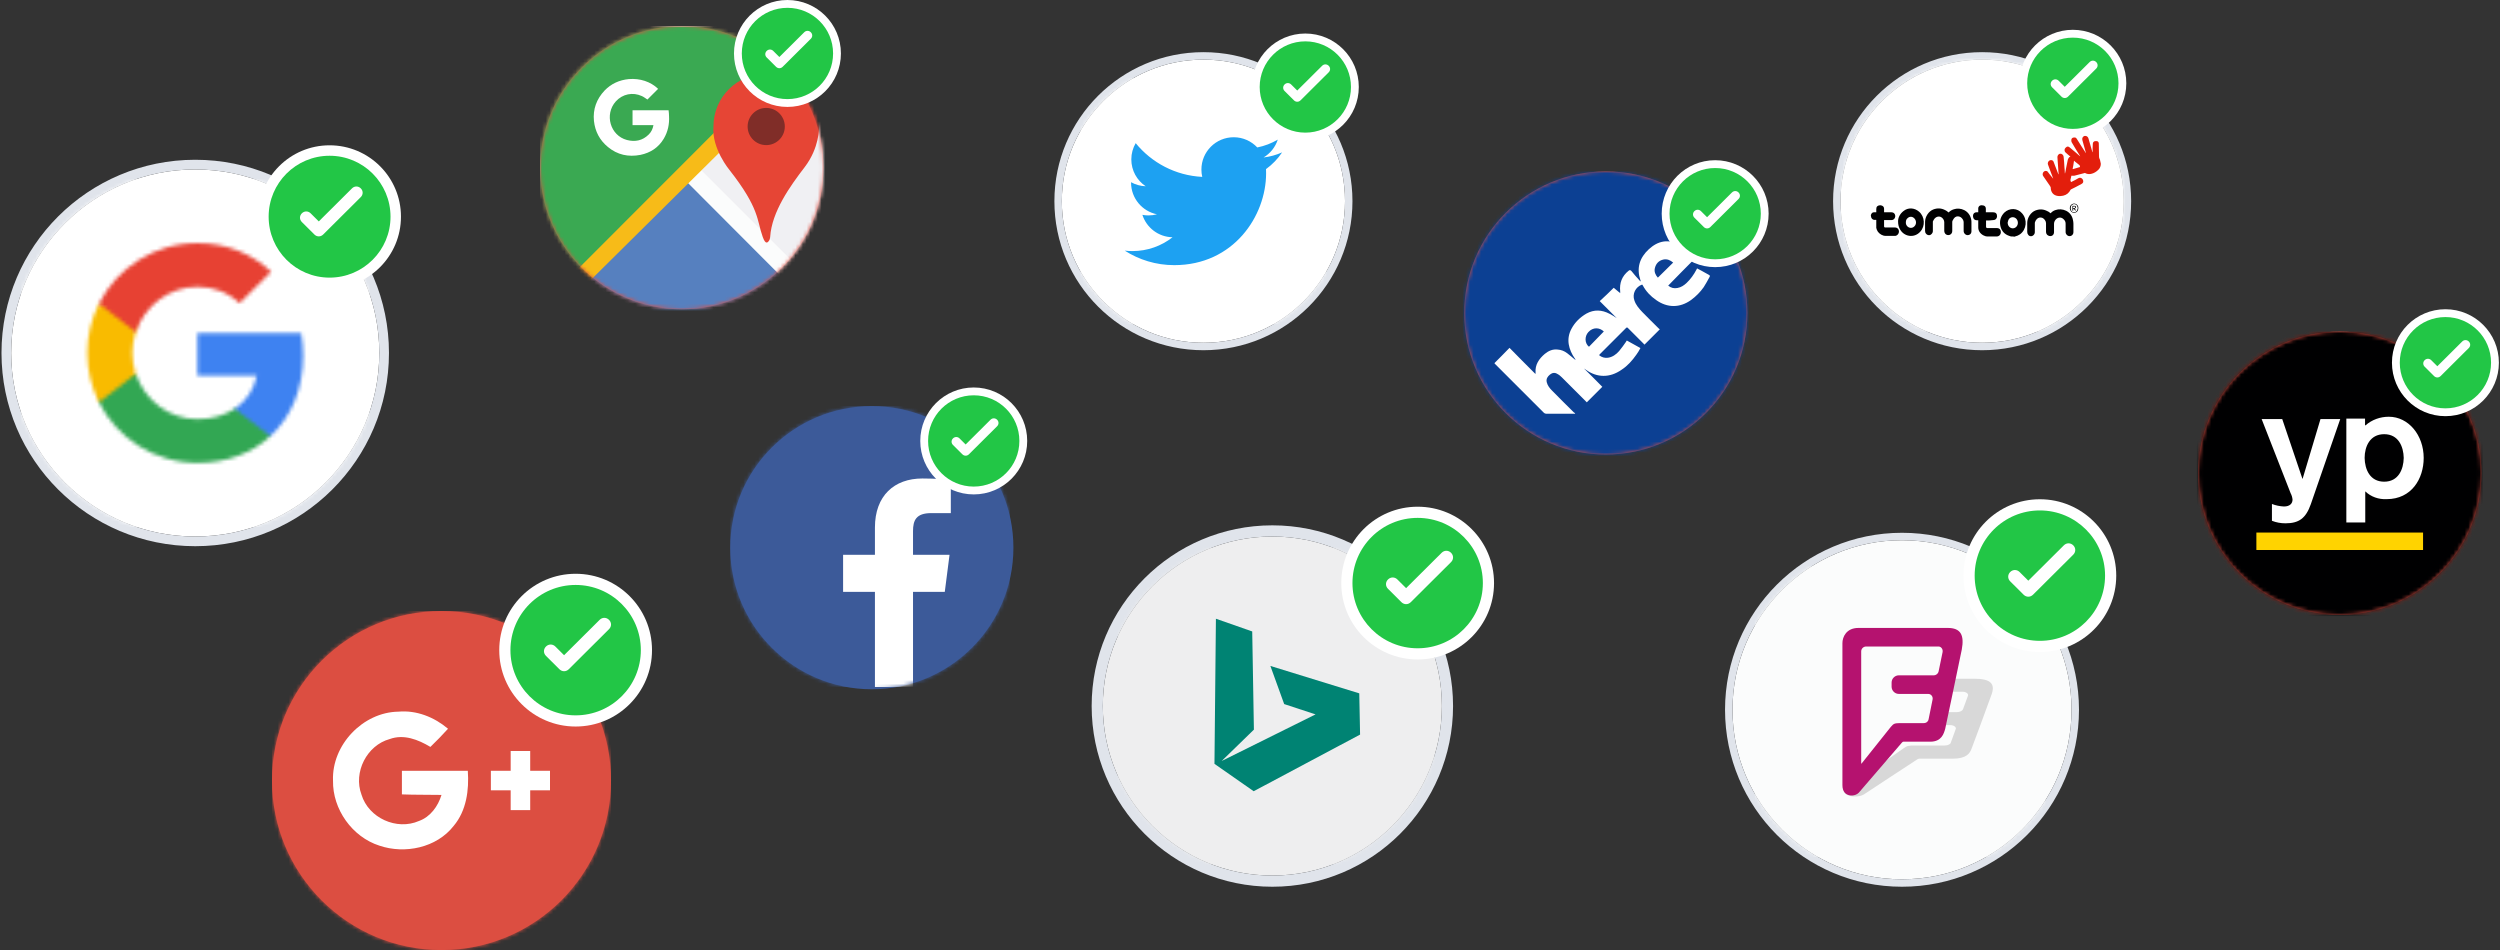 <?xml version="1.0" encoding="UTF-8"?>
<svg width="671px" height="255px" viewBox="0 0 671 255" version="1.1" xmlns="http://www.w3.org/2000/svg" xmlns:xlink="http://www.w3.org/1999/xlink">
    <rect x="0" y="0" width="671" height="255" fill="#333333" stroke="none"/>
    <!-- Generator: Sketch 48 (47235) - http://www.bohemiancoding.com/sketch -->
    <title>business_directories</title>
    <desc>Created with Sketch.</desc>
    <defs>
        <circle id="path-1" cx="45.5" cy="45.5" r="45.5"></circle>
        <circle id="path-3" cx="45.5" cy="45.5" r="45.5"></circle>
        <circle id="path-5" cx="45.5" cy="45.5" r="45.5"></circle>
        <circle id="path-7" cx="38" cy="38" r="38"></circle>
        <circle id="path-9" cx="38" cy="38" r="38"></circle>
        <circle id="path-11" cx="38" cy="38" r="38"></circle>
        <circle id="path-13" cx="38" cy="38" r="38"></circle>
        <circle id="path-15" cx="38" cy="38" r="38"></circle>
        <circle id="path-17" cx="38" cy="38" r="38"></circle>
        <ellipse id="path-19" cx="49.4" cy="49.259" rx="49.4" ry="49.259"></ellipse>
        <path d="M0.217,0.239 L0.217,11.645 L16.131,11.645 C15.445,15.33 13.362,18.453 10.23,20.545 L10.23,27.943 L19.787,27.943 C25.378,22.809 28.605,15.249 28.605,6.271 C28.605,4.179 28.416,2.169 28.067,0.239 L0.217,0.239 Z" id="path-21"></path>
        <path d="M0.001,0.002 L0.001,7.641 C4.866,17.279 14.865,23.887 26.425,23.887 C34.409,23.887 41.103,21.246 45.995,16.743 L36.438,9.345 C33.79,11.113 30.404,12.159 26.425,12.159 C18.724,12.159 12.205,6.972 9.879,0.002 L0.001,0.002 Z" id="path-23"></path>
        <path d="M3.745,0.572 C1.742,4.552 0.599,9.056 0.599,13.813 C0.599,18.571 1.742,23.074 3.745,27.055 L13.623,19.416 C13.032,17.647 12.696,15.756 12.696,13.813 C12.696,11.871 13.032,9.98 13.623,8.211 L13.623,0.572 L3.745,0.572 Z" id="path-25"></path>
        <path d="M0.001,16.252 L9.879,23.891 C12.205,16.922 18.724,11.735 26.425,11.735 C30.767,11.735 34.664,13.223 37.728,16.144 L46.21,7.687 C41.089,2.929 34.396,0.007 26.425,0.007 C14.865,0.007 4.866,6.615 0.001,16.252 Z" id="path-27"></path>
    </defs>
    <g id="OVERVIEW---UPSELLING-TRIGGER-01" stroke="none" stroke-width="1" fill="none" fill-rule="evenodd" transform="translate(-649, -1581)">
        <g id="business_directories" transform="translate(652, 1581)">
            <g id="Group-26" transform="translate(70, 154)">
                <g id="Page-1-Copy-6" transform="translate(0, 10)">
                    <mask id="mask-2" fill="white">
                        <use xlink:href="#path-1"></use>
                    </mask>
                    <use id="Mask" fill="#DC4E41" xlink:href="#path-1"></use>
                    <g id="Page-1" mask="url(#mask-2)">
                        <polygon id="Fill-1" fill="#DC4E41" points="0 91 91 91 91 0 0 0"></polygon>
                        <g id="Group-6" transform="translate(16.016, 26.936)" fill="#FFFFFF">
                            <path d="M0.364,18.564 C-1.33226763e-15,9.027 8.372,0.218 17.909,0.073 C22.786,-0.364 27.518,1.529 31.231,4.659 C29.702,6.334 28.174,7.935 26.499,9.537 C23.223,7.571 19.365,6.042 15.579,7.426 C9.464,9.1 5.751,16.307 8.008,22.35 C9.901,28.61 17.472,32.032 23.442,29.411 C26.499,28.319 28.538,25.48 29.484,22.422 C25.917,22.35 22.422,22.422 18.855,22.277 L18.855,15.943 L36.546,15.943 C36.91,21.112 36.182,26.645 32.76,30.722 C28.174,36.618 19.656,38.366 12.813,36.036 C5.533,33.706 0.218,26.281 0.364,18.564" id="Fill-2"></path>
                            <polygon id="Fill-4" points="48.048 10.629 53.29 10.629 53.29 15.943 58.604 15.943 58.604 21.185 53.29 21.185 53.29 26.499 48.048 26.499 48.048 21.185 42.734 21.185 42.734 15.943 48.048 15.943"></polygon>
                        </g>
                    </g>
                </g>
                <g id="Status/Ok" transform="translate(61, 0)">
                    <g>
                        <path d="M20.5,41 C9.178,41 0,31.822 0,20.5 C0,9.178 9.178,0 20.5,0 C31.822,0 41,9.178 41,20.5 C41,31.822 31.822,41 20.5,41 Z" id="Oval-221" fill="#FFFFFF" fill-rule="nonzero"></path>
                        <path d="M20.5,38 C30.165,38 38,30.165 38,20.5 C38,10.835 30.165,3 20.5,3 C10.835,3 3,10.835 3,20.5 C3,30.165 10.835,38 20.5,38 Z" id="Path" fill="#22C646"></path>
                        <path d="M12.54,22.037 C11.82,21.32 11.82,20.246 12.54,19.529 C13.26,18.813 14.34,18.813 15.06,19.529 L17.4,21.858 L26.94,12.365 C27.66,11.648 28.74,11.648 29.46,12.365 C30.18,13.081 30.18,14.156 29.46,14.872 L18.66,25.619 C17.94,26.335 16.86,26.335 16.14,25.619 L12.54,22.037 Z" id="Shape" fill="#FFFFFF"></path>
                    </g>
                </g>
            </g>
            <g id="Group-20" transform="translate(462, 134)">
                <g id="Page-1-Copy-4" transform="translate(0, 11)">
                    <mask id="mask-4" fill="white">
                        <use xlink:href="#path-3"></use>
                    </mask>
                    <g id="Mask">
                        <use fill="#FBFCFC" fill-rule="evenodd" xlink:href="#path-3"></use>
                        <circle stroke="#E0E4EB" stroke-width="2" cx="45.5" cy="45.5" r="46.5"></circle>
                    </g>
                    <g id="Page-1" mask="url(#mask-4)">
                        <g transform="translate(6, 7)">
                            <polygon id="Fill-1" fill="#FBFCFC" points="0 78 78 78 78 0 0 0"></polygon>
                            <g id="Group-8" stroke-width="1" fill="none" transform="translate(23.088, 16.224)">
                                <path d="M35.834,13.944 L6.051,13.944 C1.972,13.944 0.738,15.715 0.738,16.789 L0.738,43.567 C0.738,44.908 1.919,45.284 2.563,45.444 C3.207,45.606 4.924,45.713 6.158,45.016 C6.158,45.016 20.325,35.678 20.539,35.571 C20.755,35.464 20.862,35.409 21.023,35.409 L29.985,35.409 C33.794,35.409 34.546,33.907 34.976,32.995 C35.298,32.244 39.269,21.457 40.502,18.023 C41.415,15.34 40.235,13.944 35.834,13.944 M34.117,18.506 L32.775,22.155 C32.614,22.531 31.971,22.906 31.166,22.906 L19.52,22.906 C18.233,22.906 17.159,23.497 17.159,24.248 L17.159,25.053 C17.159,25.804 18.233,26.394 19.52,26.394 L29.341,26.394 C30.253,26.394 31.005,26.877 30.844,27.414 C30.629,27.951 29.609,30.849 29.502,31.117 C29.448,31.439 28.804,31.868 27.891,31.868 L19.842,31.868 C18.179,31.868 17.803,31.922 16.837,32.619 C15.871,33.263 7.07,39.488 7.07,39.488 C7.017,39.541 6.909,39.541 6.909,39.488 L6.909,18.345 C6.909,17.862 7.661,17.433 8.519,17.433 L32.668,17.433 C33.473,17.433 34.332,17.915 34.117,18.506" id="Fill-2" fill="#D8D8D8"></path>
                                <polygon id="Fill-4" fill="#FBFCFC" points="2.724 3.748 2.455 41.903 15.388 28.326 24.564 28.916 29.556 4.285 26.497 1.977"></polygon>
                                <path d="M28.697,0.313 L4.709,0.313 C1.435,0.313 0.416,2.782 0.416,4.392 L0.416,42.493 C0.416,44.372 1.382,44.908 1.918,45.123 C2.455,45.338 3.85,45.499 4.816,44.533 C4.816,44.533 16.193,31.278 16.408,31.063 C16.622,30.848 16.676,30.848 16.783,30.848 L23.975,30.848 C27.033,30.848 27.623,28.702 27.999,27.414 C28.268,26.341 31.434,10.939 32.454,6.109 C33.151,2.299 32.239,0.313 28.697,0.313 M27.302,6.807 L26.228,12.012 C26.121,12.549 25.585,13.032 24.94,13.032 L15.549,13.032 C14.529,13.032 13.617,13.89 13.617,14.964 L13.617,16.091 C13.617,17.11 14.476,18.023 15.549,18.023 L23.438,18.023 C24.189,18.023 24.78,18.72 24.618,19.525 C24.457,20.33 23.652,24.409 23.545,24.838 C23.491,25.321 23.008,25.858 22.258,25.858 L15.817,25.858 C14.476,25.911 14.207,25.911 13.402,26.877 C12.597,27.843 5.568,36.698 5.568,36.698 C5.514,36.805 5.46,36.751 5.46,36.644 L5.46,6.592 C5.46,5.895 6.05,5.304 6.748,5.304 L26.174,5.304 C26.818,5.251 27.462,5.948 27.302,6.807" id="Fill-6" fill="#B5126F"></path>
                            </g>
                        </g>
                    </g>
                </g>
                <g id="Status/Ok" transform="translate(62, 0)">
                    <g>
                        <path d="M20.5,41 C9.178,41 0,31.822 0,20.5 C0,9.178 9.178,0 20.5,0 C31.822,0 41,9.178 41,20.5 C41,31.822 31.822,41 20.5,41 Z" id="Oval-221" fill="#FFFFFF" fill-rule="nonzero"></path>
                        <path d="M20.5,38 C30.165,38 38,30.165 38,20.5 C38,10.835 30.165,3 20.5,3 C10.835,3 3,10.835 3,20.5 C3,30.165 10.835,38 20.5,38 Z" id="Path" fill="#22C646"></path>
                        <path d="M12.54,22.037 C11.82,21.32 11.82,20.246 12.54,19.529 C13.26,18.813 14.34,18.813 15.06,19.529 L17.4,21.858 L26.94,12.365 C27.66,11.648 28.74,11.648 29.46,12.365 C30.18,13.081 30.18,14.156 29.46,14.872 L18.66,25.619 C17.94,26.335 16.86,26.335 16.14,25.619 L12.54,22.037 Z" id="Shape" fill="#FFFFFF"></path>
                    </g>
                </g>
            </g>
            <g id="Group-17" transform="translate(293, 136)">
                <g id="Page-1-Copy-2" transform="translate(0, 8)">
                    <mask id="mask-6" fill="white">
                        <use xlink:href="#path-5"></use>
                    </mask>
                    <g id="Mask">
                        <use fill="#EEEEEF" fill-rule="evenodd" xlink:href="#path-5"></use>
                        <circle stroke="#E0E4EB" stroke-width="3" cx="45.5" cy="45.5" r="47"></circle>
                    </g>
                    <g id="Page-1" mask="url(#mask-6)">
                        <g transform="translate(4, 3)">
                            <polygon id="Fill-1" fill="#EEEEEF" points="0 85 85 85 85 0 0 0"></polygon>
                            <polygon id="Fill-2" fill="#008373" points="26.351 19.068 25.961 58.016 36.488 65.365 65.046 50.16 64.827 39.096 40.971 31.739 44.675 41.973 53.096 44.741 27.891 57.256 36.546 48.835 36.097 22.48"></polygon>
                        </g>
                    </g>
                </g>
                <g id="Status/Ok" transform="translate(64, 0)">
                    <g>
                        <path d="M20.5,41 C9.178,41 0,31.822 0,20.5 C0,9.178 9.178,0 20.5,0 C31.822,0 41,9.178 41,20.5 C41,31.822 31.822,41 20.5,41 Z" id="Oval-221" fill="#FFFFFF" fill-rule="nonzero"></path>
                        <path d="M20.5,38 C30.165,38 38,30.165 38,20.5 C38,10.835 30.165,3 20.5,3 C10.835,3 3,10.835 3,20.5 C3,30.165 10.835,38 20.5,38 Z" id="Path" fill="#22C646"></path>
                        <path d="M12.54,22.037 C11.82,21.32 11.82,20.246 12.54,19.529 C13.26,18.813 14.34,18.813 15.06,19.529 L17.4,21.858 L26.94,12.365 C27.66,11.648 28.74,11.648 29.46,12.365 C30.18,13.081 30.18,14.156 29.46,14.872 L18.66,25.619 C17.94,26.335 16.86,26.335 16.14,25.619 L12.54,22.037 Z" id="Shape" fill="#FFFFFF"></path>
                    </g>
                </g>
            </g>
            <g id="Group-25" transform="translate(193, 104)">
                <g id="Page-1-Copy-3" transform="translate(0, 5)">
                    <mask id="mask-8" fill="white">
                        <use xlink:href="#path-7"></use>
                    </mask>
                    <use id="Mask" fill="#3C5A99" xlink:href="#path-7"></use>
                    <g id="Page-1" mask="url(#mask-8)">
                        <polygon id="Fill-1" fill="#3C5A99" points="0 75.397 75 75.397 75 0 0 0"></polygon>
                        <path d="M49.054,75.397 L49.054,49.866 L57.578,49.866 L58.855,39.916 L49.054,39.916 L49.054,33.563 C49.054,30.682 49.85,28.719 53.959,28.719 L59.2,28.717 L59.2,19.817 C58.293,19.696 55.182,19.425 51.563,19.425 C44.006,19.425 38.832,24.062 38.832,32.577 L38.832,39.916 L30.286,39.916 L30.286,49.866 L38.832,49.866 L38.832,75.397 L49.054,75.397 Z" id="Fill-2" fill="#FFFFFF"></path>
                    </g>
                </g>
                <g id="Status/Ok" transform="translate(51, 0)">
                    <g>
                        <path d="M14.35,28.7 C6.425,28.7 0,22.275 0,14.35 C0,6.425 6.425,0 14.35,0 C22.275,0 28.7,6.425 28.7,14.35 C28.7,22.275 22.275,28.7 14.35,28.7 Z" id="Oval-221" fill="#FFFFFF" fill-rule="nonzero"></path>
                        <path d="M14.35,26.6 C21.115,26.6 26.6,21.115 26.6,14.35 C26.6,7.585 21.115,2.1 14.35,2.1 C7.585,2.1 2.1,7.585 2.1,14.35 C2.1,21.115 7.585,26.6 14.35,26.6 Z" id="Path" fill="#22C646"></path>
                        <path d="M8.778,15.426 C8.274,14.924 8.274,14.172 8.778,13.67 C9.282,13.169 10.038,13.169 10.542,13.67 L12.18,15.3 L18.858,8.655 C19.362,8.154 20.118,8.154 20.622,8.655 C21.126,9.157 21.126,9.909 20.622,10.411 L13.062,17.933 C12.558,18.435 11.802,18.435 11.298,17.933 L8.778,15.426 Z" id="Shape" fill="#FFFFFF"></path>
                    </g>
                </g>
            </g>
            <g id="Group-21" transform="translate(142, 0)">
                <g id="Page-1-Copy-9" transform="translate(0, 7)">
                    <mask id="mask-10" fill="white">
                        <use xlink:href="#path-9"></use>
                    </mask>
                    <use id="Mask" fill="#DC4E41" xlink:href="#path-9"></use>
                    <g id="Page-1" mask="url(#mask-10)">
                        <polygon id="Fill-1" fill="#DC4E41" points="0 76 76 76 76 0 0 0"></polygon>
                        <g id="Group-6" transform="translate(13.376, 22.496)" fill="#FFFFFF">
                            <path d="M0.304,15.504 C-1.11022302e-15,7.539 6.992,0.182 14.957,0.061 C19.03,-0.304 22.982,1.277 26.083,3.891 C24.806,5.29 23.53,6.627 22.131,7.965 C19.395,6.323 16.173,5.046 13.011,6.202 C7.904,7.6 4.803,13.619 6.688,18.666 C8.269,23.894 14.592,26.752 19.578,24.563 C22.131,23.651 23.834,21.28 24.624,18.726 C21.645,18.666 18.726,18.726 15.747,18.605 L15.747,13.315 L30.522,13.315 C30.826,17.632 30.218,22.253 27.36,25.658 C23.53,30.582 16.416,32.042 10.701,30.096 C4.621,28.15 0.182,21.949 0.304,15.504" id="Fill-2"></path>
                            <polygon id="Fill-4" points="40.128 8.877 44.506 8.877 44.506 13.315 48.944 13.315 48.944 17.693 44.506 17.693 44.506 22.131 40.128 22.131 40.128 17.693 35.69 17.693 35.69 13.315 40.128 13.315"></polygon>
                        </g>
                    </g>
                    <g id="Page-1" mask="url(#mask-10)">
                        <polygon id="Fill-1" fill="#FBFCFC" points="0 78 78 78 78 0 0 0"></polygon>
                        <polygon id="Fill-2" fill="#F0F0F3" points="4.555 -6.24e-05 78 73.445 78 -6.24e-05"></polygon>
                        <polygon id="Fill-3" fill="#5680BF" points="0.499 77.875 75.317 77.875 0.499 2.871"></polygon>
                        <polygon id="Fill-4" fill="#3AA952" points="0.437 0.125 0 0.561 0 77.75 77.438 0.125"></polygon>
                        <polygon id="Fill-5" fill="#F7BB18" points="75.13 0.125 0.187 75.13 0.187 77.501 4.118 77.501 77.875 4.43 77.875 0.125"></polygon>
                        <g id="Group-12" transform="translate(14.352, 12.48)">
                            <path d="M17.285,4.368 L14.415,7.238 C13.915,6.926 13.479,6.552 12.917,6.302 C10.483,5.179 7.738,5.741 5.928,7.738 C2.808,11.232 4.431,16.91 8.923,18.096 C11.107,18.658 13.104,18.283 14.789,16.598 C15.475,15.912 15.85,15.101 16.037,14.102 L10.421,14.102 L10.421,10.109 L20.093,10.109 C20.155,10.608 20.218,11.17 20.218,11.669 C20.343,13.853 19.906,15.912 18.783,17.784 C17.347,20.155 15.226,21.528 12.543,22.09 C9.298,22.714 6.365,22.09 3.807,19.968 C1.623,18.158 0.375,15.85 0.063,12.979 C-0.249,9.859 0.749,7.114 2.933,4.805 C4.68,2.995 6.864,1.997 9.423,1.747 C12.418,1.498 15.288,2.434 17.285,4.368" id="Fill-6" fill="#FFFFFF"></path>
                            <path d="M60.466,14.851 L60.466,14.477 C60.466,6.677 54.101,0.312 46.301,0.312 C38.501,0.312 32.136,6.614 32.136,14.477 C31.637,20.405 36.442,26.145 36.442,26.145 C44.616,36.566 43.742,39.624 45.365,44.117 C46.176,46.426 46.8,45.552 47.174,44.928 C47.299,44.678 47.362,44.117 47.362,44.117 C47.798,37.315 52.728,30.451 56.659,25.334 C60.59,20.155 60.466,14.851 60.466,14.851" id="Fill-8" fill="#E64535"></path>
                            <path d="M46.301,9.485 C49.058,9.485 51.293,11.72 51.293,14.477 C51.293,17.234 49.058,19.469 46.301,19.469 C43.543,19.469 41.309,17.234 41.309,14.477 C41.309,11.72 43.543,9.485 46.301,9.485" id="Fill-10" fill="#802D28"></path>
                        </g>
                    </g>
                </g>
                <g id="Status/Ok" transform="translate(52, 0)">
                    <g>
                        <path d="M14.35,28.7 C6.425,28.7 0,22.275 0,14.35 C0,6.425 6.425,0 14.35,0 C22.275,0 28.7,6.425 28.7,14.35 C28.7,22.275 22.275,28.7 14.35,28.7 Z" id="Oval-221" fill="#FFFFFF" fill-rule="nonzero"></path>
                        <path d="M14.35,26.6 C21.115,26.6 26.6,21.115 26.6,14.35 C26.6,7.585 21.115,2.1 14.35,2.1 C7.585,2.1 2.1,7.585 2.1,14.35 C2.1,21.115 7.585,26.6 14.35,26.6 Z" id="Path" fill="#22C646"></path>
                        <path d="M8.778,15.426 C8.274,14.924 8.274,14.172 8.778,13.67 C9.282,13.169 10.038,13.169 10.542,13.67 L12.18,15.3 L18.858,8.655 C19.362,8.154 20.118,8.154 20.622,8.655 C21.126,9.157 21.126,9.909 20.622,10.411 L13.062,17.933 C12.558,18.435 11.802,18.435 11.298,17.933 L8.778,15.426 Z" id="Shape" fill="#FFFFFF"></path>
                    </g>
                </g>
            </g>
            <g id="Group-23" transform="translate(282, 9)">
                <g id="Page-1-Copy" transform="translate(0, 7)">
                    <mask id="mask-12" fill="white">
                        <use xlink:href="#path-11"></use>
                    </mask>
                    <g id="Mask">
                        <use fill="#FFFFFF" fill-rule="evenodd" xlink:href="#path-11"></use>
                        <circle stroke="#E0E4EB" stroke-width="2" cx="38" cy="38" r="39"></circle>
                    </g>
                    <g id="Page-1" mask="url(#mask-12)">
                        <g transform="translate(5, 5)">
                            <polygon id="Fill-1" fill="#FFFFFF" points="0 66 66 66 66 0 0 0"></polygon>
                            <path d="M25.164,50.165 C41.104,50.165 49.822,36.958 49.822,25.507 C49.822,25.132 49.814,24.758 49.797,24.387 C51.489,23.163 52.96,21.637 54.12,19.899 C52.567,20.589 50.896,21.054 49.143,21.264 C50.933,20.191 52.306,18.494 52.954,16.47 C51.28,17.462 49.425,18.184 47.451,18.573 C45.87,16.89 43.618,15.836 41.125,15.836 C36.34,15.836 32.458,19.716 32.458,24.501 C32.458,25.181 32.534,25.842 32.683,26.476 C25.481,26.114 19.094,22.666 14.819,17.422 C14.075,18.703 13.646,20.191 13.646,21.778 C13.646,24.785 15.176,27.438 17.503,28.991 C16.081,28.947 14.745,28.557 13.578,27.908 C13.577,27.944 13.577,27.98 13.577,28.018 C13.577,32.215 16.563,35.72 20.529,36.514 C19.801,36.712 19.035,36.819 18.244,36.819 C17.686,36.819 17.143,36.763 16.615,36.663 C17.718,40.106 20.918,42.611 24.711,42.681 C21.745,45.006 18.008,46.391 13.947,46.391 C13.249,46.391 12.558,46.351 11.88,46.271 C15.715,48.73 20.269,50.164 25.165,50.164" id="Fill-2" fill="#1DA1F2"></path>
                        </g>
                    </g>
                </g>
                <g id="Status/Ok" transform="translate(51, 0)">
                    <g>
                        <path d="M14.35,28.7 C6.425,28.7 0,22.275 0,14.35 C0,6.425 6.425,0 14.35,0 C22.275,0 28.7,6.425 28.7,14.35 C28.7,22.275 22.275,28.7 14.35,28.7 Z" id="Oval-221" fill="#FFFFFF" fill-rule="nonzero"></path>
                        <path d="M14.35,26.6 C21.115,26.6 26.6,21.115 26.6,14.35 C26.6,7.585 21.115,2.1 14.35,2.1 C7.585,2.1 2.1,7.585 2.1,14.35 C2.1,21.115 7.585,26.6 14.35,26.6 Z" id="Path" fill="#22C646"></path>
                        <path d="M8.778,15.426 C8.274,14.924 8.274,14.172 8.778,13.67 C9.282,13.169 10.038,13.169 10.542,13.67 L12.18,15.3 L18.858,8.655 C19.362,8.154 20.118,8.154 20.622,8.655 C21.126,9.157 21.126,9.909 20.622,10.411 L13.062,17.933 C12.558,18.435 11.802,18.435 11.298,17.933 L8.778,15.426 Z" id="Shape" fill="#FFFFFF"></path>
                    </g>
                </g>
            </g>
            <g id="Group-27" transform="translate(390, 43)">
                <g id="Page-1" transform="translate(0, 3)">
                    <mask id="mask-14" fill="white">
                        <use xlink:href="#path-13"></use>
                    </mask>
                    <use id="Mask" fill="#DC4E41" xlink:href="#path-13"></use>
                    <g mask="url(#mask-14)">
                        <g transform="translate(-5, 0)">
                            <polygon id="Fill-1" fill="#0C4093" points="0 84 84 84 84 0 0 0"></polygon>
                            <path d="M61.075,24.476 C60.323,23.84 59.456,23.435 58.416,23.666 C57.203,23.955 56.451,24.764 56.162,25.978 C55.931,26.961 56.336,27.827 56.972,28.521 C58.358,27.134 59.745,25.805 61.075,24.476 M38.478,47.072 C39.807,45.685 41.136,44.356 42.466,42.969 C41.31,41.871 39.576,41.755 38.305,43.142 C37.264,44.298 37.322,46.148 38.478,47.072 M45.124,31.237 C45.644,31.7 46.222,32.162 46.858,32.682 L46.858,32.22 C46.627,29.966 47.32,28.116 49.112,26.672 C49.401,26.44 49.574,26.44 49.863,26.729 C50.556,27.596 51.25,28.405 52.001,29.214 C52.059,29.33 52.175,29.388 52.348,29.561 C52.348,29.388 52.348,29.33 52.29,29.214 C51.192,25.92 52.059,23.204 54.544,20.892 C55.7,19.852 56.972,19.043 58.59,18.812 C59.977,18.639 61.306,18.927 62.577,19.505 C63.964,20.199 65.178,21.181 66.276,22.279 C66.565,22.568 66.854,22.8 67.201,23.089 C64.658,25.631 62.23,28.116 59.745,30.659 C60.497,31.295 61.306,31.468 62.23,31.295 C63.213,31.122 63.964,30.601 64.658,29.966 C65.756,28.926 66.623,27.712 67.316,26.383 C67.374,26.267 67.432,26.209 67.489,26.036 C67.894,26.267 68.241,26.44 68.588,26.614 C69.281,27.018 69.975,27.365 70.668,27.77 C70.957,27.943 71.015,28.059 70.841,28.348 C70.321,29.272 69.859,30.197 69.281,31.064 C68.356,32.393 67.201,33.549 65.871,34.531 C62.866,36.67 59.514,36.67 56.509,34.531 C55.006,33.491 53.793,32.22 52.926,30.601 C52.868,30.486 52.81,30.428 52.753,30.37 C50.961,31.006 50.036,32.913 50.673,34.647 C51.077,35.861 51.886,36.785 52.753,37.71 C54.197,39.212 55.7,40.657 57.203,42.16 C57.318,42.275 57.434,42.333 57.491,42.391 L53.388,46.494 C53.33,46.436 53.215,46.379 53.157,46.263 C51.77,44.876 50.325,43.431 48.938,42.044 C48.765,41.871 48.649,41.813 48.418,42.044 C46.049,44.414 43.737,46.725 41.368,49.095 C41.31,49.153 41.252,49.21 41.194,49.326 C41.888,49.904 42.697,50.135 43.564,50.02 C44.777,49.846 45.76,49.153 46.569,48.228 C47.262,47.419 47.84,46.553 48.418,45.743 C48.476,45.628 48.534,45.512 48.649,45.396 C49.863,46.09 51.019,46.725 52.29,47.419 C51.943,48.055 51.597,48.69 51.192,49.21 C50.094,50.771 48.823,52.216 47.205,53.256 C44.084,55.452 40.616,55.394 37.669,53.256 C37.495,53.14 37.38,53.025 37.149,52.91 C38.825,54.585 40.501,56.203 42.061,57.822 C40.616,59.266 39.287,60.596 37.9,61.983 C37.842,61.925 37.727,61.809 37.611,61.694 C35.473,59.555 33.334,57.418 31.196,55.279 C30.849,54.932 30.445,54.585 29.982,54.354 C29.347,53.949 28.653,54.007 28.018,54.527 C27.382,55.047 26.92,55.683 27.151,56.608 C27.382,57.533 27.96,58.226 28.595,58.862 C30.503,60.827 32.468,62.734 34.375,64.642 C34.49,64.757 34.664,64.814 34.779,64.93 C34.779,64.988 34.721,65.046 34.721,65.046 L34.375,65.046 L26.977,65.046 C26.746,65.046 26.515,64.93 26.342,64.757 C22.007,60.422 17.673,56.088 13.338,51.753 C13.223,51.638 13.165,51.58 13.107,51.464 C14.436,50.135 15.766,48.806 17.153,47.361 C19.407,49.673 21.718,51.985 24.088,54.354 C24.145,54.181 24.203,54.123 24.145,54.065 C23.972,51.869 25.07,50.309 26.631,48.979 C27.613,48.17 28.769,47.65 30.098,47.823 C31.023,47.881 31.89,48.228 32.641,48.806 C33.334,49.326 33.97,49.904 34.606,50.424 C34.664,50.482 34.721,50.54 34.895,50.54 C34.837,50.424 34.779,50.309 34.664,50.194 C33.855,49.037 33.277,47.766 33.045,46.379 C32.814,44.876 33.103,43.489 33.797,42.218 C34.721,40.484 36.108,39.155 37.784,38.172 C39.865,37.016 41.945,37.132 44.026,38.23 C44.719,38.577 45.413,39.039 45.933,39.386 C44.488,37.941 42.87,36.323 41.368,34.82 C42.697,33.607 43.91,32.451 45.124,31.237" id="Fill-2" fill="#FFFFFF"></path>
                        </g>
                    </g>
                </g>
                <g id="Status/Ok" transform="translate(53, 0)">
                    <g>
                        <path d="M14.35,28.7 C6.425,28.7 0,22.275 0,14.35 C0,6.425 6.425,0 14.35,0 C22.275,0 28.7,6.425 28.7,14.35 C28.7,22.275 22.275,28.7 14.35,28.7 Z" id="Oval-221" fill="#FFFFFF" fill-rule="nonzero"></path>
                        <path d="M14.35,26.6 C21.115,26.6 26.6,21.115 26.6,14.35 C26.6,7.585 21.115,2.1 14.35,2.1 C7.585,2.1 2.1,7.585 2.1,14.35 C2.1,21.115 7.585,26.6 14.35,26.6 Z" id="Path" fill="#22C646"></path>
                        <path d="M8.778,15.426 C8.274,14.924 8.274,14.172 8.778,13.67 C9.282,13.169 10.038,13.169 10.542,13.67 L12.18,15.3 L18.858,8.655 C19.362,8.154 20.118,8.154 20.622,8.655 C21.126,9.157 21.126,9.909 20.622,10.411 L13.062,17.933 C12.558,18.435 11.802,18.435 11.298,17.933 L8.778,15.426 Z" id="Shape" fill="#FFFFFF"></path>
                    </g>
                </g>
            </g>
            <g id="Group-19" transform="translate(491, 8)">
                <g id="Page-1-Copy-5" transform="translate(0, 8)">
                    <mask id="mask-16" fill="white">
                        <use xlink:href="#path-15"></use>
                    </mask>
                    <g id="Mask">
                        <use fill="#FFFFFF" fill-rule="evenodd" xlink:href="#path-15"></use>
                        <circle stroke="#E0E4EB" stroke-width="2" cx="38" cy="38" r="39"></circle>
                    </g>
                    <g id="Page-1" mask="url(#mask-16)">
                        <g transform="translate(0, -5)">
                            <polygon id="Fill-1" fill="#FFFFFF" points="0 78 78 78 78 0 0 0"></polygon>
                            <g id="Group-24" stroke-width="1" fill="none" transform="translate(8.112, 24.96)">
                                <path d="M54.178,9.425 L54.286,9.425 C54.876,9.264 55.519,9.049 56.11,8.888 C56.164,8.888 56.164,8.835 56.164,8.835 C56.11,8.674 56.164,8.513 56.003,8.352 C55.735,8.137 55.466,7.922 55.198,7.708 C54.983,7.547 54.768,7.386 54.554,7.171 C54.447,7.922 54.339,8.674 54.178,9.425 M61.745,8.083 C61.745,8.244 61.691,8.352 61.691,8.513 C61.584,8.942 61.422,9.264 61.101,9.586 C60.564,10.123 59.92,10.552 59.115,10.713 C58.579,10.82 58.041,10.766 57.559,10.498 C57.505,10.445 57.398,10.445 57.344,10.498 C56.432,10.713 55.519,10.981 54.661,11.196 C54.447,11.249 54.178,11.196 53.856,11.196 C53.802,11.303 53.802,11.464 53.749,11.679 C53.695,11.84 53.695,12.001 53.642,12.108 C53.534,12.43 53.642,12.645 53.749,12.913 C53.964,12.806 54.178,12.698 54.393,12.591 C54.822,12.376 55.252,12.162 55.681,11.893 C56.003,11.732 56.271,11.679 56.593,11.893 C56.915,12.108 57.076,12.484 57.022,12.859 C56.969,13.128 56.808,13.289 56.593,13.396 C56.11,13.664 55.573,13.933 55.091,14.201 L53.802,14.845 C53.749,14.899 53.695,14.899 53.642,14.952 C53.212,15.811 52.568,16.348 51.656,16.562 C51.173,16.67 50.636,16.723 50.1,16.616 C49.134,16.455 48.49,15.811 48.329,14.791 C48.329,14.738 48.275,14.684 48.329,14.63 C48.329,14.308 48.222,14.094 48.06,13.879 C47.47,13.02 46.88,12.162 46.289,11.303 C45.914,10.766 46.289,9.962 46.934,9.908 C47.201,9.908 47.363,9.962 47.524,10.176 C47.899,10.659 48.275,11.196 48.705,11.679 C48.811,11.786 48.865,11.893 48.973,12.001 C48.973,11.947 48.919,11.893 48.919,11.84 C48.49,10.659 48.006,9.479 47.578,8.244 C47.363,7.654 47.792,7.01 48.383,7.01 C48.705,7.01 48.973,7.171 49.08,7.493 C49.51,8.566 49.885,9.64 50.314,10.713 C50.314,10.766 50.368,10.82 50.421,10.82 C50.421,10.552 50.368,10.337 50.368,10.069 C50.261,8.781 50.207,7.547 50.1,6.259 C50.046,5.829 50.421,5.346 50.797,5.293 C51.28,5.239 51.71,5.615 51.763,6.098 C51.871,7.01 51.924,7.922 51.978,8.888 C52.032,9.425 52.085,9.962 52.085,10.445 C52.085,10.498 52.085,10.552 52.138,10.606 C52.246,10.176 52.354,9.693 52.407,9.264 C52.568,8.459 52.729,7.654 52.89,6.903 C52.943,6.795 52.997,6.634 53.051,6.527 C53.159,6.312 53.32,6.151 53.588,6.098 L53.481,5.99 C53.104,5.668 52.676,5.346 52.3,4.971 C51.924,4.649 51.924,4.058 52.246,3.737 C52.729,3.254 52.997,3.254 53.481,3.683 C54.339,4.38 55.198,5.132 56.057,5.883 C56.11,5.937 56.11,5.937 56.218,5.99 C56.218,5.937 56.164,5.883 56.164,5.883 C55.413,4.702 54.661,3.522 53.964,2.288 C53.802,2.019 53.802,1.697 53.856,1.429 C53.964,1.053 54.286,0.946 54.607,0.946 C54.93,0.892 55.144,1.053 55.305,1.322 C56.057,2.556 56.862,3.79 57.666,5.024 C57.666,5.078 57.72,5.078 57.774,5.132 C57.774,5.078 57.72,5.024 57.72,4.971 C57.398,3.898 57.129,2.824 56.808,1.697 C56.647,1.161 56.862,0.731 57.344,0.517 L57.666,0.517 L57.72,0.517 C58.095,0.624 58.31,0.839 58.418,1.161 C58.686,2.073 58.954,3.039 59.223,3.951 C59.33,4.273 59.384,4.595 59.491,4.917 C59.545,4.863 59.545,4.81 59.545,4.756 C59.545,4.058 59.545,3.361 59.598,2.663 C59.598,2.234 59.867,1.966 60.242,1.912 L60.672,1.912 C61.047,1.966 61.208,2.234 61.208,2.61 C61.208,3.737 61.262,4.81 61.262,5.937 C61.262,6.151 61.262,6.366 61.369,6.581 C61.422,6.688 61.476,6.849 61.53,6.956 C61.584,7.225 61.638,7.439 61.691,7.708 C61.745,7.869 61.745,7.976 61.745,8.083" id="Fill-2" fill="#E31E0C"></path>
                                <path d="M36.737,23.861 C36.791,24.022 36.791,24.236 36.845,24.397 C37.22,25.363 38.347,25.632 39.045,24.934 C39.635,24.343 39.635,23.324 39.045,22.733 C38.508,22.197 37.65,22.197 37.113,22.787 C36.898,23.109 36.791,23.484 36.737,23.861 M37.65,27.51 C37.328,27.403 36.952,27.295 36.63,27.134 C35.557,26.598 34.966,25.685 34.752,24.504 C34.537,23.217 34.913,22.09 35.825,21.123 C37.22,19.782 39.367,19.836 40.601,21.285 C42.104,22.948 41.835,25.632 40.065,26.919 C39.688,27.188 39.206,27.403 38.723,27.51 C38.669,27.51 38.669,27.51 38.616,27.564 C38.347,27.51 37.972,27.51 37.65,27.51" id="Fill-4" fill="#000001"></path>
                                <path d="M0.031,21.767 C0.085,21.66 0.085,21.606 0.138,21.499 C0.299,21.178 0.514,21.016 0.89,21.016 L1.48,21.016 L1.48,20.158 C1.48,19.514 1.802,19.192 2.446,19.138 C2.607,19.138 2.714,19.138 2.875,19.192 C3.305,19.299 3.573,19.622 3.573,20.05 L3.573,21.016 L3.734,21.016 L5.558,21.016 C6.149,21.016 6.524,21.392 6.578,21.982 C6.578,22.626 6.149,23.109 5.558,23.109 L3.788,23.109 L3.573,23.109 L3.573,23.27 L3.573,24.773 C3.573,24.987 3.68,25.095 3.895,25.095 L6.471,25.095 C6.793,25.095 7.115,25.202 7.329,25.471 C7.866,26.168 7.437,27.188 6.632,27.349 L6.417,27.349 L4.002,27.349 C3.573,27.349 3.197,27.241 2.822,27.027 C2.07,26.597 1.641,26.007 1.48,25.202 L1.48,24.934 L1.48,23.055 L1.104,23.055 C0.568,23.109 0.138,22.68 0.085,22.25 L0.085,22.197 C0.031,22.036 0.031,21.875 0.031,21.767" id="Fill-6" fill="#000001"></path>
                                <path d="M48.275,21.285 C48.597,20.909 49.027,20.587 49.563,20.426 C51.334,19.782 53.856,20.641 54.286,23.163 C54.339,23.431 54.393,23.753 54.393,24.075 L54.393,26.383 C54.393,26.812 54.125,27.188 53.748,27.349 C53.373,27.51 52.89,27.403 52.622,27.081 C52.407,26.865 52.3,26.598 52.3,26.329 L52.3,24.075 C52.3,23.538 52.085,23.163 51.71,22.841 C51.12,22.251 50.207,22.305 49.616,23.002 C49.349,23.324 49.188,23.7 49.188,24.129 L49.188,26.383 C49.188,26.812 48.919,27.242 48.544,27.349 C48.114,27.51 47.631,27.349 47.309,27.026 C47.148,26.812 47.04,26.598 47.04,26.329 L47.04,23.914 C47.04,23.378 46.558,22.733 46.075,22.519 C45.538,22.305 44.948,22.412 44.572,22.841 C44.358,23.056 44.197,23.324 44.09,23.645 C44.09,23.7 44.036,23.807 44.036,23.861 L44.036,26.383 C44.036,26.812 43.713,27.242 43.285,27.403 C42.855,27.51 42.426,27.403 42.211,26.973 C42.05,26.758 41.996,26.49 41.996,26.222 L41.996,23.861 C41.996,22.465 42.962,21.016 44.197,20.534 C45.324,20.104 46.396,20.157 47.47,20.748 C47.792,20.856 48.006,21.123 48.275,21.285" id="Fill-8" fill="#000001"></path>
                                <path d="M20.906,21.07 C21.282,20.641 21.765,20.373 22.302,20.211 C24.019,19.621 26.487,20.48 26.97,23.002 C27.024,23.27 27.024,23.485 27.024,23.754 L27.024,26.168 C27.024,26.597 26.756,26.973 26.38,27.081 C26.005,27.242 25.522,27.134 25.253,26.812 C25.039,26.597 24.931,26.329 24.931,26.007 L24.931,23.7 C24.931,23.485 24.878,23.27 24.77,23.056 C24.556,22.68 24.287,22.358 23.858,22.197 C23.268,21.982 22.677,22.144 22.302,22.68 C22.194,22.841 22.087,23.002 21.98,23.216 C21.926,23.324 21.872,23.485 21.872,23.592 L21.872,26.06 C21.872,26.543 21.604,26.919 21.175,27.081 C20.692,27.242 20.209,27.081 19.94,26.704 C19.833,26.49 19.726,26.329 19.726,26.06 L19.726,23.646 C19.726,23.11 19.297,22.465 18.76,22.251 C18.223,22.036 17.633,22.197 17.204,22.626 C16.989,22.841 16.882,23.11 16.721,23.377 C16.667,23.431 16.667,23.538 16.667,23.592 L16.667,26.114 C16.667,26.543 16.291,26.973 15.916,27.134 C15.486,27.242 15.057,27.081 14.789,26.704 C14.628,26.49 14.574,26.222 14.574,25.953 L14.574,23.592 C14.574,22.197 15.54,20.748 16.774,20.265 C17.901,19.835 18.975,19.889 20.048,20.48 C20.423,20.641 20.638,20.909 20.906,21.07" id="Fill-10" fill="#000001"></path>
                                <path d="M9.422,23.7 L9.422,23.914 C9.422,24.022 9.476,24.129 9.476,24.236 C9.852,25.255 11.032,25.524 11.73,24.773 C12.32,24.182 12.267,23.217 11.676,22.626 C11.14,22.09 10.388,22.09 9.852,22.626 C9.583,22.841 9.422,23.217 9.422,23.7 M7.33,23.431 C7.33,22.465 7.813,21.446 8.778,20.695 C10.013,19.675 11.73,19.782 12.964,20.855 C14.521,22.197 14.682,24.719 13.286,26.222 C11.676,28.047 8.832,27.617 7.759,25.417 C7.491,24.88 7.33,24.29 7.33,23.431" id="Fill-12" fill="#000001"></path>
                                <path d="M30.942,23.217 L30.942,24.129 L30.942,24.934 C30.942,25.095 31.049,25.202 31.21,25.256 L31.371,25.256 L33.84,25.256 C34.537,25.256 34.913,25.685 34.913,26.329 C34.913,27.026 34.43,27.51 33.786,27.51 L31.371,27.51 C30.942,27.51 30.566,27.402 30.19,27.188 C29.332,26.705 28.795,25.953 28.849,24.88 L28.849,23.378 L28.849,23.163 L28.473,23.163 C27.883,23.163 27.507,22.787 27.453,22.197 L27.453,21.821 C27.507,21.338 27.883,21.016 28.366,21.016 L28.849,21.016 L28.849,20.158 L28.849,19.836 C28.956,19.46 29.171,19.192 29.6,19.138 C29.815,19.138 30.029,19.138 30.244,19.192 C30.673,19.299 30.888,19.621 30.888,20.05 L30.888,21.016 L31.049,21.016 L32.874,21.016 C33.517,21.016 33.893,21.392 33.893,22.036 C33.893,22.68 33.464,23.109 32.874,23.109 C32.23,23.217 31.586,23.217 30.942,23.217" id="Fill-14" fill="#000001"></path>
                                <path d="M53.695,19.889 C53.695,20.158 53.749,20.372 53.91,20.587 C54.232,21.07 54.876,21.124 55.251,20.641 C55.52,20.265 55.573,19.836 55.412,19.406 C55.144,18.816 54.393,18.709 53.964,19.192 C53.749,19.406 53.695,19.621 53.695,19.889 M53.427,19.943 C53.427,19.406 53.641,19.031 54.071,18.816 C54.446,18.601 54.876,18.655 55.198,18.87 C55.681,19.192 55.788,19.675 55.681,20.211 C55.573,20.694 55.305,21.016 54.823,21.124 C54.232,21.285 53.641,20.855 53.48,20.211 C53.427,20.104 53.427,19.997 53.427,19.943" id="Fill-16" fill="#000000"></path>
                                <path d="M54.768,19.997 C55.037,19.889 55.091,19.836 55.091,19.621 C55.091,19.406 54.983,19.299 54.768,19.299 L54.125,19.299 L54.125,20.587 L54.339,20.587 L54.339,20.104 C54.5,20.05 54.554,20.104 54.607,20.211 C54.661,20.265 54.715,20.373 54.768,20.426 C54.822,20.587 54.93,20.587 55.091,20.533 C54.983,20.373 54.876,20.211 54.768,19.997 M53.695,19.889 C53.695,19.621 53.749,19.406 53.91,19.192 C54.339,18.709 55.091,18.816 55.358,19.406 C55.519,19.836 55.466,20.265 55.197,20.641 C54.822,21.124 54.178,21.124 53.856,20.587 C53.749,20.373 53.695,20.158 53.695,19.889" id="Fill-18" fill="#FFFFFF"></path>
                                <path d="M54.339,19.889 L54.715,19.889 C54.822,19.889 54.876,19.836 54.876,19.728 C54.876,19.621 54.876,19.567 54.768,19.514 L54.393,19.514 C54.339,19.621 54.339,19.728 54.339,19.889 M54.768,19.997 C54.876,20.158 54.983,20.372 55.09,20.533 C54.929,20.587 54.822,20.533 54.768,20.426 C54.715,20.372 54.661,20.265 54.607,20.211 C54.554,20.104 54.446,20.05 54.339,20.104 L54.339,20.587 L54.125,20.587 L54.125,19.299 L54.768,19.299 C54.983,19.299 55.037,19.406 55.09,19.621 C55.09,19.836 55.037,19.889 54.768,19.997" id="Fill-20" fill="#000000"></path>
                                <path d="M54.339,19.889 L54.339,19.514 L54.715,19.514 C54.822,19.514 54.822,19.621 54.822,19.728 C54.822,19.836 54.768,19.889 54.661,19.889 L54.339,19.889 Z" id="Fill-22" fill="#FFFFFF"></path>
                            </g>
                        </g>
                    </g>
                </g>
                <g id="Status/Ok" transform="translate(48, 0)">
                    <g>
                        <path d="M14.35,28.7 C6.425,28.7 0,22.275 0,14.35 C0,6.425 6.425,0 14.35,0 C22.275,0 28.7,6.425 28.7,14.35 C28.7,22.275 22.275,28.7 14.35,28.7 Z" id="Oval-221" fill="#FFFFFF" fill-rule="nonzero"></path>
                        <path d="M14.35,26.6 C21.115,26.6 26.6,21.115 26.6,14.35 C26.6,7.585 21.115,2.1 14.35,2.1 C7.585,2.1 2.1,7.585 2.1,14.35 C2.1,21.115 7.585,26.6 14.35,26.6 Z" id="Path" fill="#22C646"></path>
                        <path d="M8.778,15.426 C8.274,14.924 8.274,14.172 8.778,13.67 C9.282,13.169 10.038,13.169 10.542,13.67 L12.18,15.3 L18.858,8.655 C19.362,8.154 20.118,8.154 20.622,8.655 C21.126,9.157 21.126,9.909 20.622,10.411 L13.062,17.933 C12.558,18.435 11.802,18.435 11.298,17.933 L8.778,15.426 Z" id="Shape" fill="#FFFFFF"></path>
                    </g>
                </g>
            </g>
            <g id="Group-18" transform="translate(587, 83)">
                <g id="Page-1-Copy-10" transform="translate(0, 6)">
                    <mask id="mask-18" fill="white">
                        <use xlink:href="#path-17"></use>
                    </mask>
                    <use id="Mask" fill="#DC4E41" xlink:href="#path-17"></use>
                    <g id="Page-1" mask="url(#mask-18)">
                        <polygon id="Fill-1" fill="#DC4E41" points="0 76 76 76 76 0 0 0"></polygon>
                        <g id="Group-6" transform="translate(13.376, 22.496)" fill="#FFFFFF">
                            <path d="M0.304,15.504 C-1.11022302e-15,7.539 6.992,0.182 14.957,0.061 C19.03,-0.304 22.982,1.277 26.083,3.891 C24.806,5.29 23.53,6.627 22.131,7.965 C19.395,6.323 16.173,5.046 13.011,6.202 C7.904,7.6 4.803,13.619 6.688,18.666 C8.269,23.894 14.592,26.752 19.578,24.563 C22.131,23.651 23.834,21.28 24.624,18.726 C21.645,18.666 18.726,18.726 15.747,18.605 L15.747,13.315 L30.522,13.315 C30.826,17.632 30.218,22.253 27.36,25.658 C23.53,30.582 16.416,32.042 10.701,30.096 C4.621,28.15 0.182,21.949 0.304,15.504" id="Fill-2"></path>
                            <polygon id="Fill-4" points="40.128 8.877 44.506 8.877 44.506 13.315 48.944 13.315 48.944 17.693 44.506 17.693 44.506 22.131 40.128 22.131 40.128 17.693 35.69 17.693 35.69 13.315 40.128 13.315"></polygon>
                        </g>
                    </g>
                    <g id="Page-1" mask="url(#mask-18)">
                        <g transform="translate(-3, 0)">
                            <polygon id="Fill-1" fill="#000001" points="0 82 82 82 82 0 0 0"></polygon>
                            <polygon id="Fill-2" fill="#FFD300" points="18.612 58.621 63.35 58.621 63.35 53.938 18.612 53.938"></polygon>
                            <path d="M58.16,33.911 C58.103,30.865 56.749,27.536 52.913,27.536 C49.076,27.536 47.666,30.865 47.666,33.911 C47.723,36.958 49.076,40.286 52.913,40.286 C56.749,40.286 58.103,36.958 58.16,33.911 Z M42.702,23.361 L47.779,23.361 L47.779,25.167 L47.892,25.167 C49.641,23.643 51.841,22.854 54.154,22.854 C59.457,22.854 63.519,27.818 63.519,33.911 C63.519,39.496 60.247,44.969 53.59,44.969 C51.446,45.082 49.359,44.348 47.836,42.881 L47.836,51.231 L42.758,51.231 L42.758,23.361 L42.702,23.361 Z M33.224,46.323 C31.87,50.159 30.008,51.457 26.398,51.457 C25.156,51.457 23.915,51.231 22.787,50.78 L22.787,46.266 C23.802,46.661 24.874,46.887 26.003,46.943 C27.639,46.943 28.316,46.097 28.316,45.082 C28.259,44.517 28.09,43.897 27.808,43.389 C27.469,42.543 20.023,23.474 20.023,23.474 L25.551,23.474 L30.967,39.496 L31.024,39.496 L35.819,23.474 L41.122,23.474 L33.224,46.323 Z" id="Fill-3" fill="#FFFFFF"></path>
                        </g>
                    </g>
                </g>
                <g id="Status/Ok" transform="translate(52, 0)">
                    <g>
                        <path d="M14.35,28.7 C6.425,28.7 0,22.275 0,14.35 C0,6.425 6.425,0 14.35,0 C22.275,0 28.7,6.425 28.7,14.35 C28.7,22.275 22.275,28.7 14.35,28.7 Z" id="Oval-221" fill="#FFFFFF" fill-rule="nonzero"></path>
                        <path d="M14.35,26.6 C21.115,26.6 26.6,21.115 26.6,14.35 C26.6,7.585 21.115,2.1 14.35,2.1 C7.585,2.1 2.1,7.585 2.1,14.35 C2.1,21.115 7.585,26.6 14.35,26.6 Z" id="Path" fill="#22C646"></path>
                        <path d="M8.778,15.426 C8.274,14.924 8.274,14.172 8.778,13.67 C9.282,13.169 10.038,13.169 10.542,13.67 L12.18,15.3 L18.858,8.655 C19.362,8.154 20.118,8.154 20.622,8.655 C21.126,9.157 21.126,9.909 20.622,10.411 L13.062,17.933 C12.558,18.435 11.802,18.435 11.298,17.933 L8.778,15.426 Z" id="Shape" fill="#FFFFFF"></path>
                    </g>
                </g>
            </g>
            <g id="Group-15" transform="translate(0, 39)">
                <g id="Page-1-Copy-7" transform="translate(0, 6.481)">
                    <mask id="mask-20" fill="white">
                        <use xlink:href="#path-19"></use>
                    </mask>
                    <g id="Mask">
                        <use fill="#FFFFFF" fill-rule="evenodd" xlink:href="#path-19"></use>
                        <ellipse stroke="#E0E4EB" stroke-width="2.6" cx="49.4" cy="49.259" rx="50.7" ry="50.559"></ellipse>
                    </g>
                    <g id="Page-1" mask="url(#mask-20)">
                        <g transform="translate(2.6, 2.593)">
                            <polygon id="Fill-1" fill="#FFFFFF" points="0 93.333 93.6 93.333 93.6 0 0 0"></polygon>
                            <g id="Group-4" stroke-width="1" fill="none" transform="translate(47.174, 41.067)">
                                <mask id="mask-22" fill="white">
                                    <use xlink:href="#path-21"></use>
                                </mask>
                                <g id="Clip-3"></g>
                                <polygon id="Fill-2" fill="#3E82F1" mask="url(#mask-22)" points="-16.211 44.323 45.032 44.323 45.032 -16.142 -16.211 -16.142"></polygon>
                            </g>
                            <g id="Group-7" stroke-width="1" fill="none" transform="translate(20.966, 52.267)">
                                <mask id="mask-24" fill="white">
                                    <use xlink:href="#path-23"></use>
                                </mask>
                                <g id="Clip-6"></g>
                                <polygon id="Fill-5" fill="#32A753" mask="url(#mask-24)" points="-16.427 40.266 62.423 40.266 62.423 -16.379 -16.427 -16.379"></polygon>
                            </g>
                            <g id="Group-10" stroke-width="1" fill="none" transform="translate(17.222, 32.853)">
                                <mask id="mask-26" fill="white">
                                    <use xlink:href="#path-25"></use>
                                </mask>
                                <g id="Clip-9"></g>
                                <polygon id="Fill-8" fill="#F9BB00" mask="url(#mask-26)" points="-15.829 43.437 30.051 43.437 30.051 -15.809 -15.829 -15.809"></polygon>
                            </g>
                            <g id="Group-13" stroke-width="1" fill="none" transform="translate(20.966, 17.173)">
                                <mask id="mask-28" fill="white">
                                    <use xlink:href="#path-27"></use>
                                </mask>
                                <g id="Clip-12"></g>
                                <polygon id="Fill-11" fill="#E74133" mask="url(#mask-28)" points="-16.427 40.271 62.639 40.271 62.639 -16.374 -16.427 -16.374"></polygon>
                            </g>
                        </g>
                    </g>
                </g>
                <g id="Status/Ok" transform="translate(66.3, 0)">
                    <g>
                        <path d="M19.159,38.318 C8.578,38.318 0,29.741 0,19.159 C0,8.578 8.578,0 19.159,0 C29.741,0 38.318,8.578 38.318,19.159 C38.318,29.741 29.741,38.318 19.159,38.318 Z" id="Oval-221" fill="#FFFFFF" fill-rule="nonzero"></path>
                        <path d="M19.159,35.515 C28.192,35.515 35.515,28.192 35.515,19.159 C35.515,10.126 28.192,2.804 19.159,2.804 C10.126,2.804 2.804,10.126 2.804,19.159 C2.804,28.192 10.126,35.515 19.159,35.515 Z" id="Path" fill="#22C646"></path>
                        <path d="M11.72,20.595 C11.047,19.926 11.047,18.921 11.72,18.252 C12.393,17.582 13.402,17.582 14.075,18.252 L16.262,20.428 L25.178,11.556 C25.851,10.886 26.86,10.886 27.533,11.556 C28.206,12.226 28.206,13.23 27.533,13.899 L17.44,23.943 C16.767,24.613 15.757,24.613 15.084,23.943 L11.72,20.595 Z" id="Shape" fill="#FFFFFF"></path>
                    </g>
                </g>
            </g>
        </g>
    </g>
</svg>